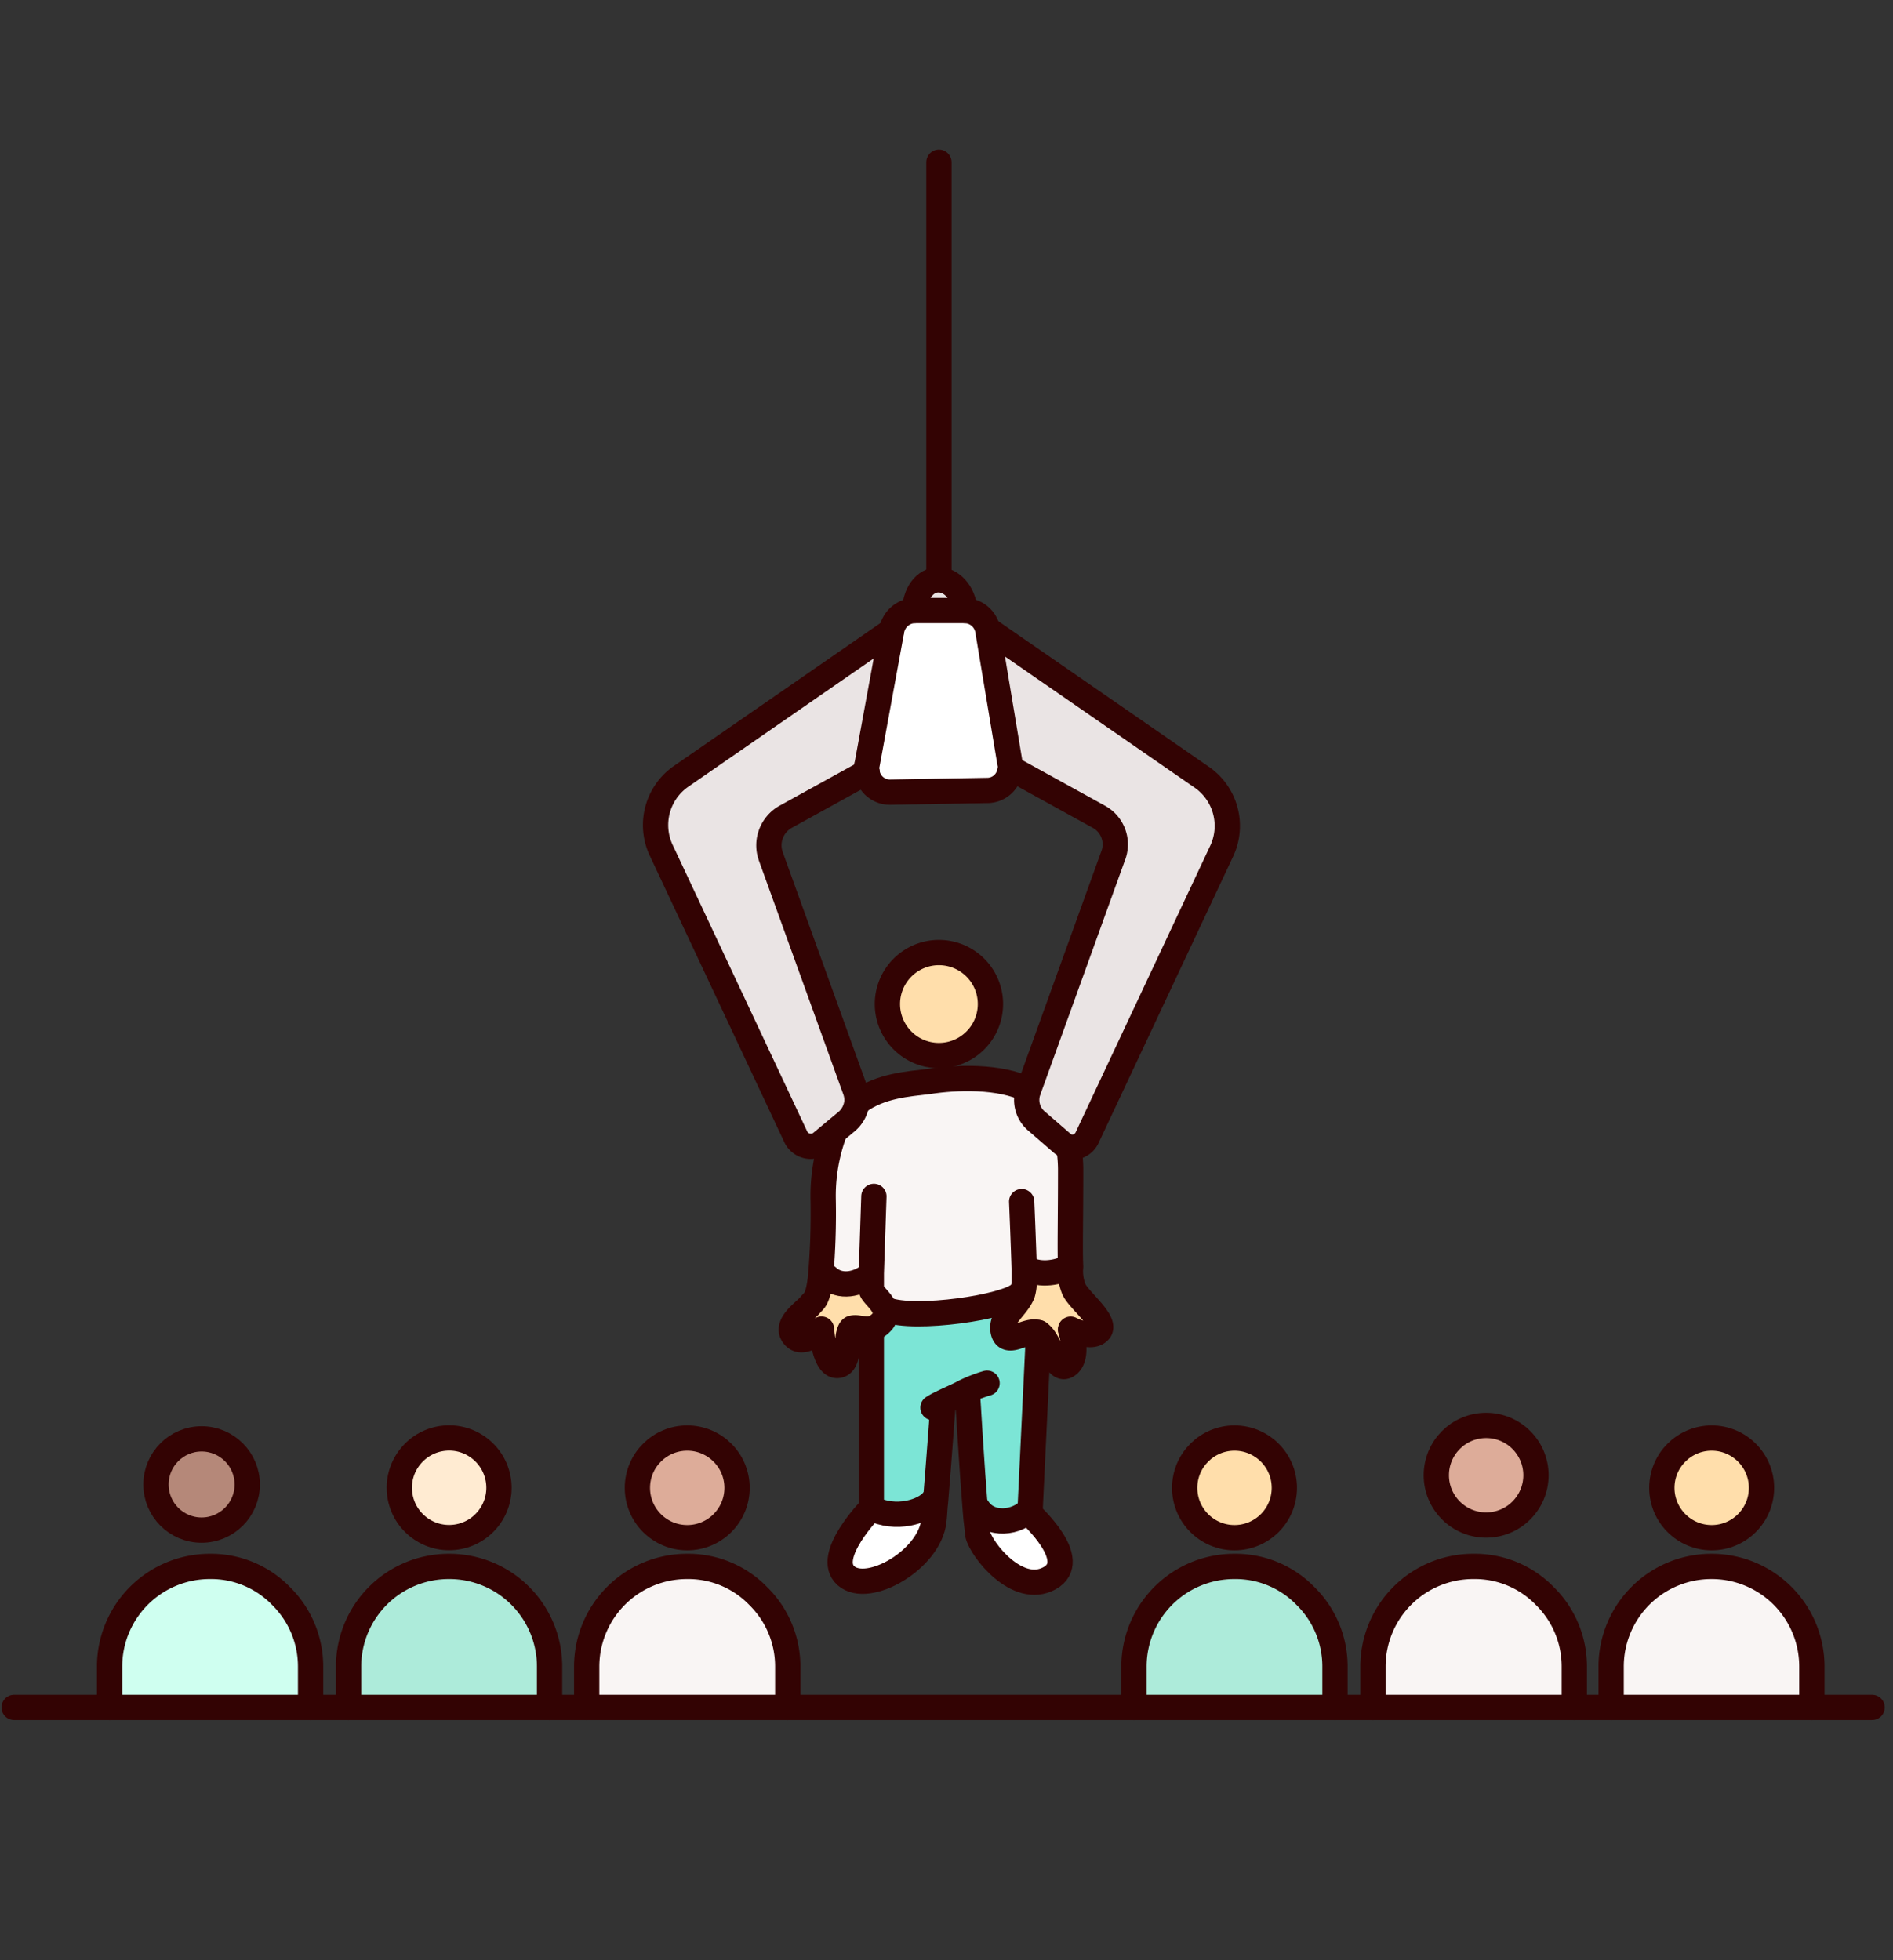 <svg id="Layer_1" data-name="Layer 1" xmlns="http://www.w3.org/2000/svg" viewBox="0 0 280 290"><rect x="0" y="0" width="280" height="290" fill="#333333" stroke="none"/><defs><style>.cls-1{fill:#eae4e4;}.cls-2{fill:#fff;}.cls-3{fill:#7ce5d6;}.cls-4{fill:#ffdeab;}.cls-5{fill:#f9f5f4;}.cls-6{fill:#adebda;}.cls-7{fill:#cffff0;}.cls-8{fill:#ddac99;}.cls-9{fill:#ffebd2;}.cls-10{fill:#b58879;}.cls-11{fill:none;stroke:#330303;stroke-linecap:round;stroke-linejoin:round;stroke-width:3.74px;}</style></defs><title>2-diversity</title><g id="_Group_" data-name="&lt;Group&gt;"><path class="cls-1" d="M142.75,90.33h-7.5C135.75,84,142.12,84.59,142.75,90.33Z"/><path class="cls-2" d="M149.49,112.82a4,4,0,0,1,0,1.25,3.72,3.72,0,0,1-3.37,2.87l-14.24.25a3.51,3.51,0,0,1-3.5-2.87,2.2,2.2,0,0,1,0-1.25L132,93.33a3.62,3.62,0,0,1,3.5-2.87H143a3.61,3.61,0,0,1,3.5,3Z"/><path class="cls-1" d="M131.88,93.33l-3.62,19.74a2.05,2.05,0,0,0,0,1.25h0l-12,6.62a4.84,4.84,0,0,0-2.25,5.87l12.49,34.6a4.23,4.23,0,0,1,.25,1.75,4.38,4.38,0,0,1-1.5,2.87L123,167.91l-1.5,1.24a2.46,2.46,0,0,1-3.75-.74l-20-42.6a8.76,8.76,0,0,1,2.87-10.74Z"/><path class="cls-1" d="M178.1,114.94A8.57,8.57,0,0,1,181,125.68l-20,42.6a2.24,2.24,0,0,1-2.75,1.25,2.05,2.05,0,0,1-.88-.5l-3.74-3.25a4.08,4.08,0,0,1-1.25-4.62l12.49-34.6a5,5,0,0,0-2.13-5.87l-12-6.62-1-.13a2,2,0,0,0,0-1.25L146.5,93.2h.62Z"/><path class="cls-2" d="M152.37,224s7.62,6.87,2.87,9.5-10.12-4.25-10.62-6.5a36.23,36.23,0,0,1-.37-3.75h.37c1.75,2.75,5.87,2.25,7.75.13h.12Z"/><path class="cls-2" d="M138.13,225c-.63,5.75-9.62,11-13,8.12s3.75-10,3.75-10c3.62,1.87,7.87.5,9.12-1.12h.38A27.51,27.51,0,0,0,138.13,225Z"/><path class="cls-3" d="M130.51,195.64a1.62,1.62,0,0,0,.37-1.75l.25-.13c4.12,1.63,17.86-.37,19.74-2.37h.37c-.87,2.25-3.25,3.5-2.87,5.5.5,2.49,3.75-.63,5.37.37l-1.25,26.11h-.12c-1.88,2.12-6,2.62-7.75-.13h-.37c-.5-6-1.13-16.73-1.13-16.73l-.25-.63a28.21,28.21,0,0,0-3.37,1.62h0s-.62,8.62-1.12,14.62H138c-1.25,1.62-5.5,3-9.12,1.12V197.76l-3.37-.12c.12-.5.25-.88.5-1C127.13,196.26,128.76,197.64,130.51,195.64Z"/><path class="cls-4" d="M151.87,187.64c2,1.25,5,.5,6-.12h.5a7,7,0,0,0,.5,3.37c.75,1.62,4.87,4.75,3.75,6.12s-4.25-.25-4.25-.25c.13.38,1.25,4.12-.5,5.25s-2.5-3.75-4.12-4.75-4.87,2.25-5.37-.37c-.38-2.13,2-3.38,2.87-5.5a6.12,6.12,0,0,0,.25-1.62v-2.13Z"/><path class="cls-4" d="M128.88,190.89c0,.63,1.63,1.75,2,3a1.9,1.9,0,0,1-.37,1.75c-1.75,2-3.38.62-4.5,1-.25.12-.38.5-.5,1-.25,1.5,0,4.24-1.5,4.49-2.12.38-2.5-5.37-2.5-5.37s-2.75,2.75-4.12,1,1.75-3.62,2.5-4.62c.5-.63,1.12-.63,1.5-4.25h1c1.87,1.75,4.62,1.13,6.37-.37h.12A13,13,0,0,1,128.88,190.89Z"/><path class="cls-5" d="M129,188.52h-.13c-1.75,1.62-4.5,2.12-6.37.37h-1a108.41,108.41,0,0,0,.38-11.24,26.74,26.74,0,0,1,1.5-9.49l-.25-.25,2.24-1.88a4.3,4.3,0,0,0,1.5-2.87h.25c3.25-2.37,7.25-2.62,10.37-3,4-.62,10.49-.87,14.74,1.25h.13a4.08,4.08,0,0,0,1.25,4.62l3.74,3.25a3.29,3.29,0,0,0,.88.5l-.13.25a23.48,23.48,0,0,1,.25,3.12c0,7.87-.12,12.12,0,14.49h-.5c-1,.63-4,1.38-6,.13h-.38v2.12a6.13,6.13,0,0,1-.25,1.63h-.37c-1.88,2-15.62,4-19.74,2.37l-.25.12c-.37-1.25-2-2.37-2-3C128.88,190.64,129,189.77,129,188.52Z"/><path class="cls-5" d="M268,246.6v6H238.31v-6a14.82,14.82,0,0,1,14.87-14.86h0A14.89,14.89,0,0,1,268,246.6Z"/><path class="cls-5" d="M232.81,246.6v6H203.08v-6A14.82,14.82,0,0,1,218,231.74a14.4,14.4,0,0,1,10.49,4.37A14.61,14.61,0,0,1,232.81,246.6Z"/><path class="cls-6" d="M197.59,246.6v6H167.86v-6a14.82,14.82,0,0,1,14.86-14.86,14.4,14.4,0,0,1,10.49,4.37A15.13,15.13,0,0,1,197.59,246.6Z"/><path class="cls-5" d="M116.52,246.6v6H86.78v-6a14.83,14.83,0,0,1,14.87-14.86,14.4,14.4,0,0,1,10.49,4.37A14.62,14.62,0,0,1,116.52,246.6Z"/><path class="cls-6" d="M81.29,246.6v6H51.56v-6a14.82,14.82,0,0,1,14.86-14.86h0A14.9,14.9,0,0,1,81.29,246.6Z"/><path class="cls-7" d="M46.06,246.6v6H16.33v-6A14.82,14.82,0,0,1,31.2,231.74a14.4,14.4,0,0,1,10.49,4.37A15.16,15.16,0,0,1,46.06,246.6Z"/><circle class="cls-4" cx="253.18" cy="220.12" r="7.37"/><path class="cls-4" d="M139,140.92a7.62,7.62,0,0,1,0,15.24,7.65,7.65,0,0,1-7.62-7.62A7.57,7.57,0,0,1,139,140.92Z"/><circle class="cls-4" cx="182.6" cy="220.12" r="7.37"/><circle class="cls-8" cx="219.82" cy="218.25" r="7.37"/><circle class="cls-9" cx="66.42" cy="220.11" r="7.37" transform="translate(-21.37 7.62) rotate(-5.66)"/><circle class="cls-8" cx="101.65" cy="220.12" r="7.37"/><circle class="cls-10" cx="29.82" cy="219.62" r="6.75"/><path class="cls-11" d="M16.21,252.6v-6a14.82,14.82,0,0,1,14.86-14.86,14.4,14.4,0,0,1,10.49,4.37,14.62,14.62,0,0,1,4.38,10.49v6"/><circle class="cls-11" cx="29.82" cy="219.62" r="6.75"/><path class="cls-11" d="M51.56,252.6v-6a14.82,14.82,0,0,1,14.86-14.86h0A14.82,14.82,0,0,1,81.29,246.6v6"/><circle class="cls-11" cx="66.42" cy="220.11" r="7.37" transform="translate(-21.37 7.62) rotate(-5.66)"/><path class="cls-11" d="M86.78,252.6v-6a14.83,14.83,0,0,1,14.87-14.86,14.4,14.4,0,0,1,10.49,4.37,14.62,14.62,0,0,1,4.38,10.49v6"/><circle class="cls-11" cx="101.65" cy="220.12" r="7.37"/><path class="cls-11" d="M167.73,252.6v-6a14.82,14.82,0,0,1,14.87-14.86,14.4,14.4,0,0,1,10.49,4.37,14.61,14.61,0,0,1,4.37,10.49v6"/><circle class="cls-11" cx="182.6" cy="220.12" r="7.37"/><path class="cls-11" d="M146.5,148.54a7.62,7.62,0,0,1-15.24,0,7.62,7.62,0,1,1,15.24,0Z"/><path class="cls-11" d="M203.08,252.6v-6A14.82,14.82,0,0,1,218,231.74a14.4,14.4,0,0,1,10.49,4.37,14.61,14.61,0,0,1,4.37,10.49v6"/><circle class="cls-11" cx="219.82" cy="218.25" r="7.37"/><path class="cls-11" d="M238.31,252.6v-6a14.82,14.82,0,0,1,14.87-14.86h0A14.82,14.82,0,0,1,268,246.6v6"/><circle class="cls-11" cx="253.18" cy="220.12" r="7.37"/><path class="cls-11" d="M158.36,196.76c.13.38,1.25,4.12-.5,5.25s-2.5-3.75-4.12-4.75-4.87,2.25-5.37-.37c-.38-2.13,2-3.38,2.87-5.5a6.12,6.12,0,0,0,.25-1.62v-2.13c-.12-4-.37-9.87-.37-9.87"/><path class="cls-11" d="M158.11,169.78a23.48,23.48,0,0,1,.25,3.12c0,7.87-.12,12.12,0,14.49a7,7,0,0,0,.5,3.38c.75,1.62,4.87,4.74,3.75,6.12s-4.25-.25-4.25-.25h0"/><path class="cls-11" d="M127,163c3.25-2.37,7.24-2.62,10.37-3,4-.63,10.49-.88,14.74,1.24"/><path class="cls-11" d="M129.26,177s-.25,7.5-.38,11.37v2.38c0,.62,1.63,1.74,2,3a1.9,1.9,0,0,1-.37,1.75c-1.75,2-3.38.63-4.5,1-.25.13-.38.5-.5,1-.25,1.5,0,4.25-1.5,4.5-2.12.37-2.5-5.37-2.5-5.37s-2.75,2.74-4.12,1,1.75-3.63,2.5-4.63c.5-.62,1.12-.62,1.5-4.24a109.55,109.55,0,0,0,.37-11.25,27,27,0,0,1,1.5-9.49"/><path class="cls-11" d="M131.13,193.76c4.12,1.63,17.86-.37,19.74-2.37"/><path class="cls-11" d="M128.88,197.64v25.48s-7,7.12-3.75,10,12.37-2.37,13-8.12c.12-.87.12-1.87.25-2.87.5-6,1.12-14.62,1.12-14.62"/><path class="cls-11" d="M143.12,206.51s.63,10.61,1.13,16.73c.12,1.88.37,3.25.37,3.75.5,2.25,5.87,9.12,10.62,6.5s-2.87-9.5-2.87-9.5v-.75l1.25-26.1"/><path class="cls-11" d="M138,208.25a11.81,11.81,0,0,1,1.38-.75c1-.5,2.24-1,3.37-1.62a21.22,21.22,0,0,1,3.25-1.25"/><path class="cls-11" d="M131.88,93.33l-3.62,19.74a2.05,2.05,0,0,0,0,1.25,3.4,3.4,0,0,0,3.5,2.87l14.24-.25a3.38,3.38,0,0,0,3.37-2.87,2.2,2.2,0,0,0,0-1.25l-3.25-19.49a3.51,3.51,0,0,0-3.5-3h-7.49A3.58,3.58,0,0,0,131.88,93.33Z"/><path class="cls-11" d="M128.26,114.19l-12,6.62a4.84,4.84,0,0,0-2.25,5.87l12.49,34.6a4.28,4.28,0,0,1,.25,1.75,4.38,4.38,0,0,1-1.5,2.88L123,167.78l-1.5,1.25a2.47,2.47,0,0,1-3.75-.75l-20-42.6a8.77,8.77,0,0,1,2.87-10.74l31.23-21.61"/><path class="cls-11" d="M150.49,114.19l12,6.62a4.66,4.66,0,0,1,2.13,5.87l-12.49,34.6a4.09,4.09,0,0,0,1.25,4.63l3.74,3.24a3,3,0,0,0,.88.5,2.45,2.45,0,0,0,2.75-1.24l20-42.6a8.76,8.76,0,0,0-2.87-10.74L146.62,93.45"/><path class="cls-11" d="M135.25,90.33c.5-6.37,6.87-5.74,7.5,0"/><polyline class="cls-11" points="2.09 252.6 16.21 252.6 46.06 252.6 51.56 252.6 81.29 252.6 86.78 252.6 116.52 252.6 167.73 252.6 197.59 252.6 203.08 252.6 232.81 252.6 238.31 252.6 268.04 252.6 276.91 252.6"/><line class="cls-11" x1="138.88" y1="84.71" x2="138.88" y2="24"/><path class="cls-11" d="M122.39,188.89c1.87,1.75,4.62,1.13,6.37-.37"/><path class="cls-11" d="M151.87,187.64c2,1.25,5,.5,6-.12"/><path class="cls-11" d="M128.88,223.12c3.62,1.87,7.87.5,9.12-1.12"/><path class="cls-11" d="M144.62,223.12c1.75,2.75,5.87,2.25,7.75.12"/></g></svg>